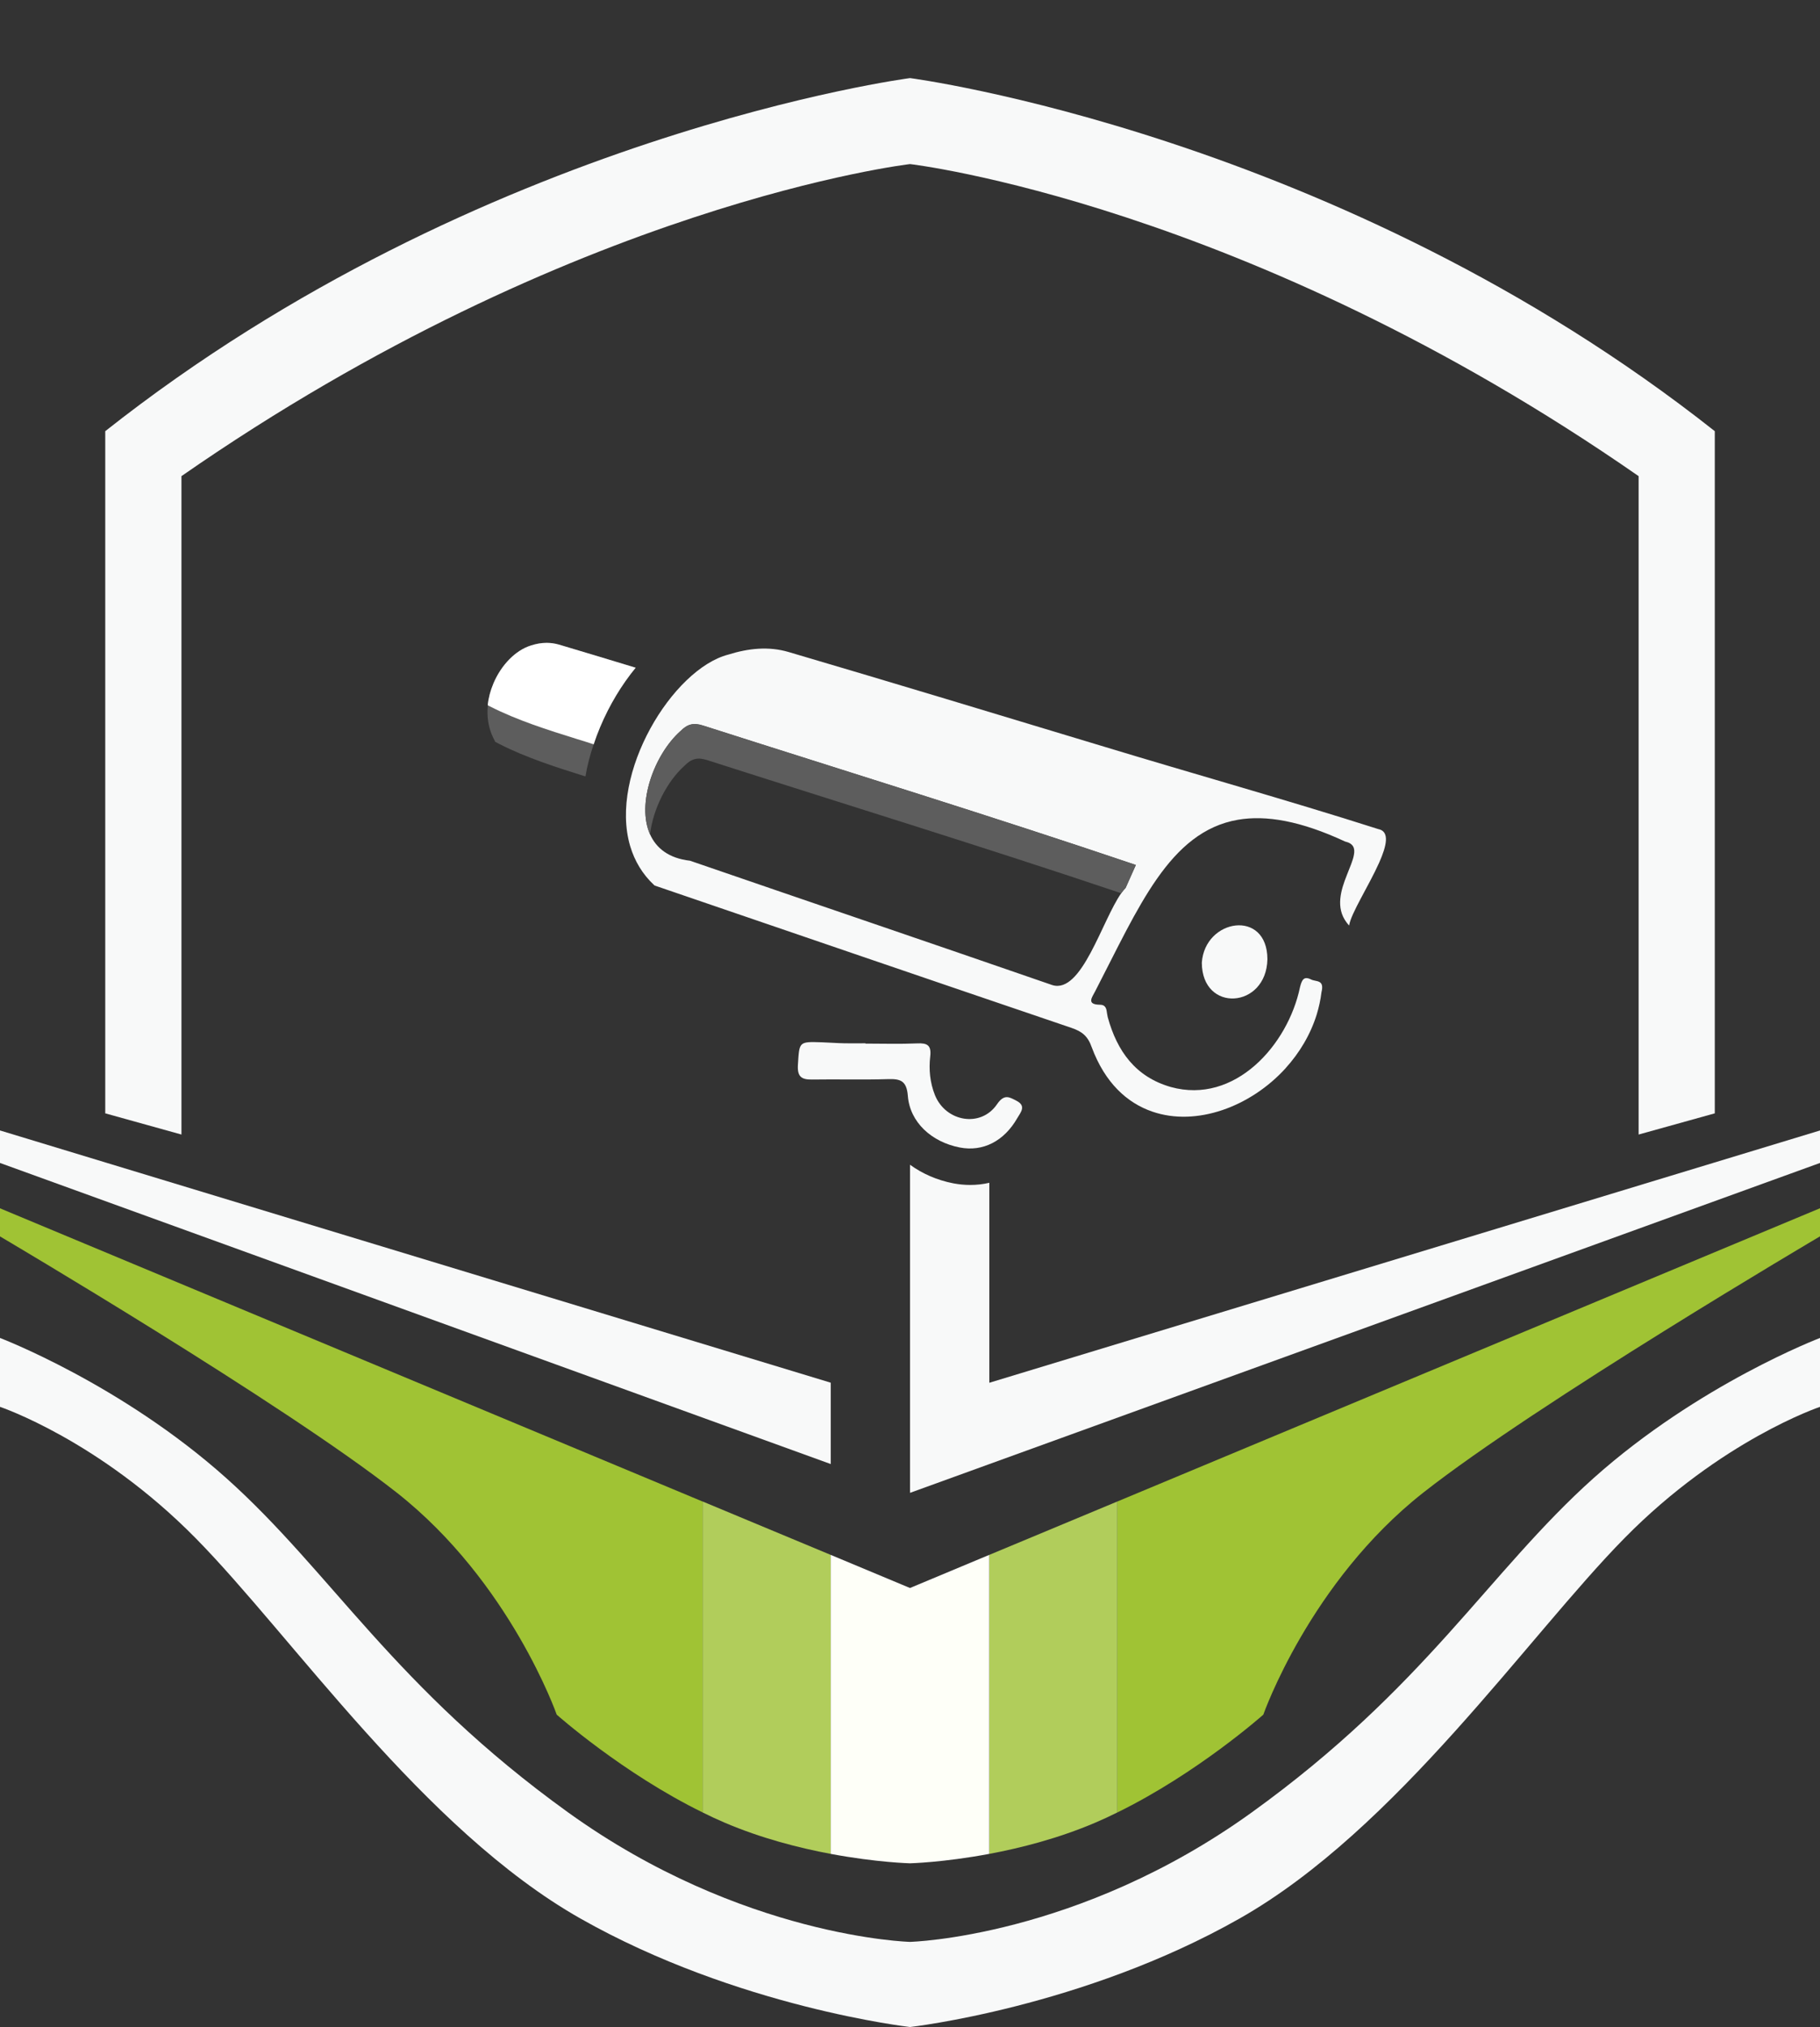 <svg width="53" height="59" viewBox="0 0 53 59" fill="none" xmlns="http://www.w3.org/2000/svg">
<rect x="0" y="0" width="53" height="59" fill="#333333" stroke="none"/>
<g clip-path="url(#clip0_124_359)">
<path d="M49.936 12.55V32.406L47.718 33.023V13.859C36.266 5.904 26.501 4.776 26.501 4.776C26.501 4.776 16.735 5.904 5.284 13.859V33.023L3.065 32.406V12.55C14.018 3.897 26.501 2.273 26.501 2.273C26.501 2.273 38.984 3.897 49.936 12.55Z" fill="#F8F9F9"/>
<path d="M0 32.904L24.192 40.246V42.614L0 33.85V32.904Z" fill="#F8F9F9"/>
<path d="M53 32.904V33.85L28.808 42.616L26.501 43.452V33.902C26.856 34.161 27.284 34.35 27.759 34.443C27.923 34.474 28.087 34.49 28.251 34.49C28.442 34.49 28.628 34.47 28.81 34.427V40.248L53.002 32.904H53Z" fill="#F8F9F9"/>
<path d="M20.463 43.704V52.755C18.129 51.613 16.212 49.908 16.212 49.908C16.212 49.908 14.863 46.051 11.558 43.449C8.25 40.847 0 35.988 0 35.988V35.17L20.463 43.706V43.704Z" fill="#A0C334"/>
<path d="M24.191 45.258V53.961C23.27 53.789 22.172 53.508 21.105 53.053C20.888 52.96 20.673 52.861 20.462 52.755V43.704L24.191 45.258Z" fill="#B1CD5B"/>
<path d="M26.5 46.222V54.235C26.5 54.235 25.528 54.211 24.192 53.961V45.258L26.5 46.222Z" fill="#FEFFF8"/>
<path d="M53 38.944V40.949C53 40.949 50.118 41.913 47.308 44.769C44.495 47.623 40.668 53.251 36.098 55.842C31.526 58.435 26.501 59 26.501 59C26.501 59 21.474 58.432 16.902 55.842C12.33 53.251 8.508 47.623 5.695 44.769C2.879 41.913 0 40.949 0 40.949V38.944C0 38.944 3.527 40.286 6.589 43.023C9.652 45.761 11.482 49.11 16.543 52.753C21.605 56.396 26.499 56.522 26.499 56.522C26.499 56.522 31.393 56.398 36.453 52.753C41.511 49.113 43.346 45.763 46.407 43.023C49.471 40.286 53 38.944 53 38.944Z" fill="#F8F9F9"/>
<path d="M32.538 43.704V52.755C34.872 51.613 36.789 49.908 36.789 49.908C36.789 49.908 38.137 46.051 41.443 43.449C44.75 40.847 53.001 35.986 53.001 35.986V35.168L32.538 43.704Z" fill="#A0C334"/>
<path d="M28.808 45.258V53.961C29.728 53.789 30.826 53.508 31.893 53.053C32.111 52.96 32.326 52.861 32.537 52.755V43.704L28.808 45.258Z" fill="#B1CD5B"/>
<path d="M26.499 46.222V54.235C26.499 54.235 27.471 54.211 28.806 53.961V45.258L26.499 46.222Z" fill="#FEFFF8"/>
<path d="M18.513 19.433C18.1 19.935 17.745 20.523 17.477 21.163C17.406 21.329 17.344 21.496 17.288 21.665C17.182 21.976 17.1 22.289 17.049 22.6C16.204 22.334 15.334 22.059 14.546 21.658L14.422 21.593L14.36 21.467C14.225 21.19 14.171 20.863 14.207 20.53C14.227 20.32 14.282 20.108 14.371 19.899C14.6 19.354 15.019 18.93 15.458 18.793C15.622 18.739 15.775 18.714 15.924 18.714C16.044 18.714 16.164 18.732 16.277 18.763C17.02 18.984 17.774 19.212 18.515 19.437L18.513 19.433Z" fill="#5D5D5D"/>
<path d="M18.514 19.432C18.101 19.935 17.746 20.523 17.477 21.162C17.407 21.329 17.344 21.496 17.289 21.665C17.127 21.611 16.963 21.561 16.803 21.512C15.945 21.244 15.062 20.966 14.263 20.559L14.203 20.527C14.223 20.318 14.279 20.106 14.367 19.896C14.596 19.351 15.015 18.928 15.454 18.79C15.618 18.736 15.771 18.711 15.92 18.711C16.04 18.711 16.16 18.729 16.273 18.761C17.016 18.982 17.77 19.209 18.511 19.435L18.514 19.432Z" fill="white"/>
<path d="M40.149 24.136C37.46 23.278 34.76 22.526 32.069 21.708C29.035 20.791 26.002 19.872 22.961 18.977C22.384 18.808 21.796 18.869 21.206 19.054C19.591 19.473 17.727 22.512 18.351 24.627C18.479 25.055 18.706 25.447 19.061 25.774C23.107 27.157 27.156 28.545 31.204 29.919C31.506 30.023 31.677 30.151 31.794 30.487C32.176 31.512 32.817 32.104 33.56 32.357C34.838 32.796 36.413 32.219 37.438 31.093C37.436 31.091 37.438 31.091 37.438 31.091C37.842 30.647 38.161 30.115 38.343 29.532C38.407 29.32 38.456 29.104 38.483 28.878C38.576 28.507 38.325 28.581 38.183 28.511C37.973 28.405 37.913 28.513 37.859 28.727C37.507 30.424 35.956 32.154 34.097 31.64C33.072 31.347 32.531 30.602 32.258 29.606C32.245 29.556 32.24 29.496 32.229 29.439C32.214 29.336 32.176 29.245 32.036 29.245C31.619 29.241 31.81 29.02 31.892 28.854C33.156 26.414 34.053 24.206 36.049 23.861C36.87 23.72 37.877 23.893 39.17 24.494C39.41 24.549 39.463 24.686 39.428 24.877C39.401 25.042 39.31 25.245 39.222 25.47C39.048 25.907 38.889 26.418 39.213 26.849C39.237 26.88 39.259 26.909 39.288 26.939C39.335 26.596 39.865 25.776 40.162 25.11C40.382 24.616 40.473 24.206 40.147 24.134L40.149 24.136ZM19.811 21.287C20.015 21.077 20.194 21.03 20.474 21.12C24.678 22.465 28.895 23.762 33.077 25.177C32.97 25.418 32.875 25.632 32.779 25.844C32.737 25.887 32.695 25.939 32.651 25.999C32.087 26.801 31.502 28.937 30.645 28.673C27.129 27.457 23.611 26.263 20.094 25.053C19.476 24.983 19.11 24.688 18.93 24.285C18.53 23.391 19.054 21.962 19.811 21.284V21.287Z" fill="#F8F9F9"/>
<path d="M36.908 27.923C36.877 29.36 35.005 29.489 34.998 28.022C35.085 26.736 36.908 26.45 36.908 27.923Z" fill="#F8F9F9"/>
<path d="M33.076 25.177C32.97 25.418 32.874 25.632 32.779 25.844C32.737 25.887 32.695 25.938 32.65 25.999C28.651 24.654 24.613 23.413 20.593 22.124C20.314 22.034 20.136 22.082 19.93 22.291C19.422 22.748 19.018 23.541 18.93 24.285C18.53 23.39 19.054 21.962 19.81 21.284C20.014 21.075 20.194 21.027 20.474 21.117C24.677 22.462 28.895 23.76 33.076 25.175V25.177Z" fill="#5D5D5D"/>
<path d="M25.204 30.376C25.705 30.376 26.206 30.392 26.708 30.37C27.001 30.356 27.127 30.421 27.089 30.75C27.045 31.129 27.081 31.509 27.225 31.872C27.54 32.656 28.565 32.832 29.035 32.14C29.246 31.832 29.394 31.933 29.603 32.041C29.893 32.192 29.723 32.375 29.625 32.544C29.239 33.217 28.625 33.53 27.95 33.4C27.127 33.24 26.497 32.665 26.437 31.897C26.402 31.449 26.215 31.399 25.852 31.41C25.115 31.433 24.378 31.41 23.642 31.422C23.334 31.426 23.214 31.334 23.236 30.989C23.28 30.318 23.256 30.316 23.935 30.338C24.154 30.345 24.372 30.363 24.591 30.367C24.796 30.372 25 30.367 25.201 30.367C25.201 30.367 25.201 30.37 25.201 30.372L25.204 30.376Z" fill="#F8F9F9"/>
</g>
<defs>
<clipPath id="clip0_124_359">
<rect width="53" height="59" fill="white"/>
</clipPath>
</defs>
</svg>
